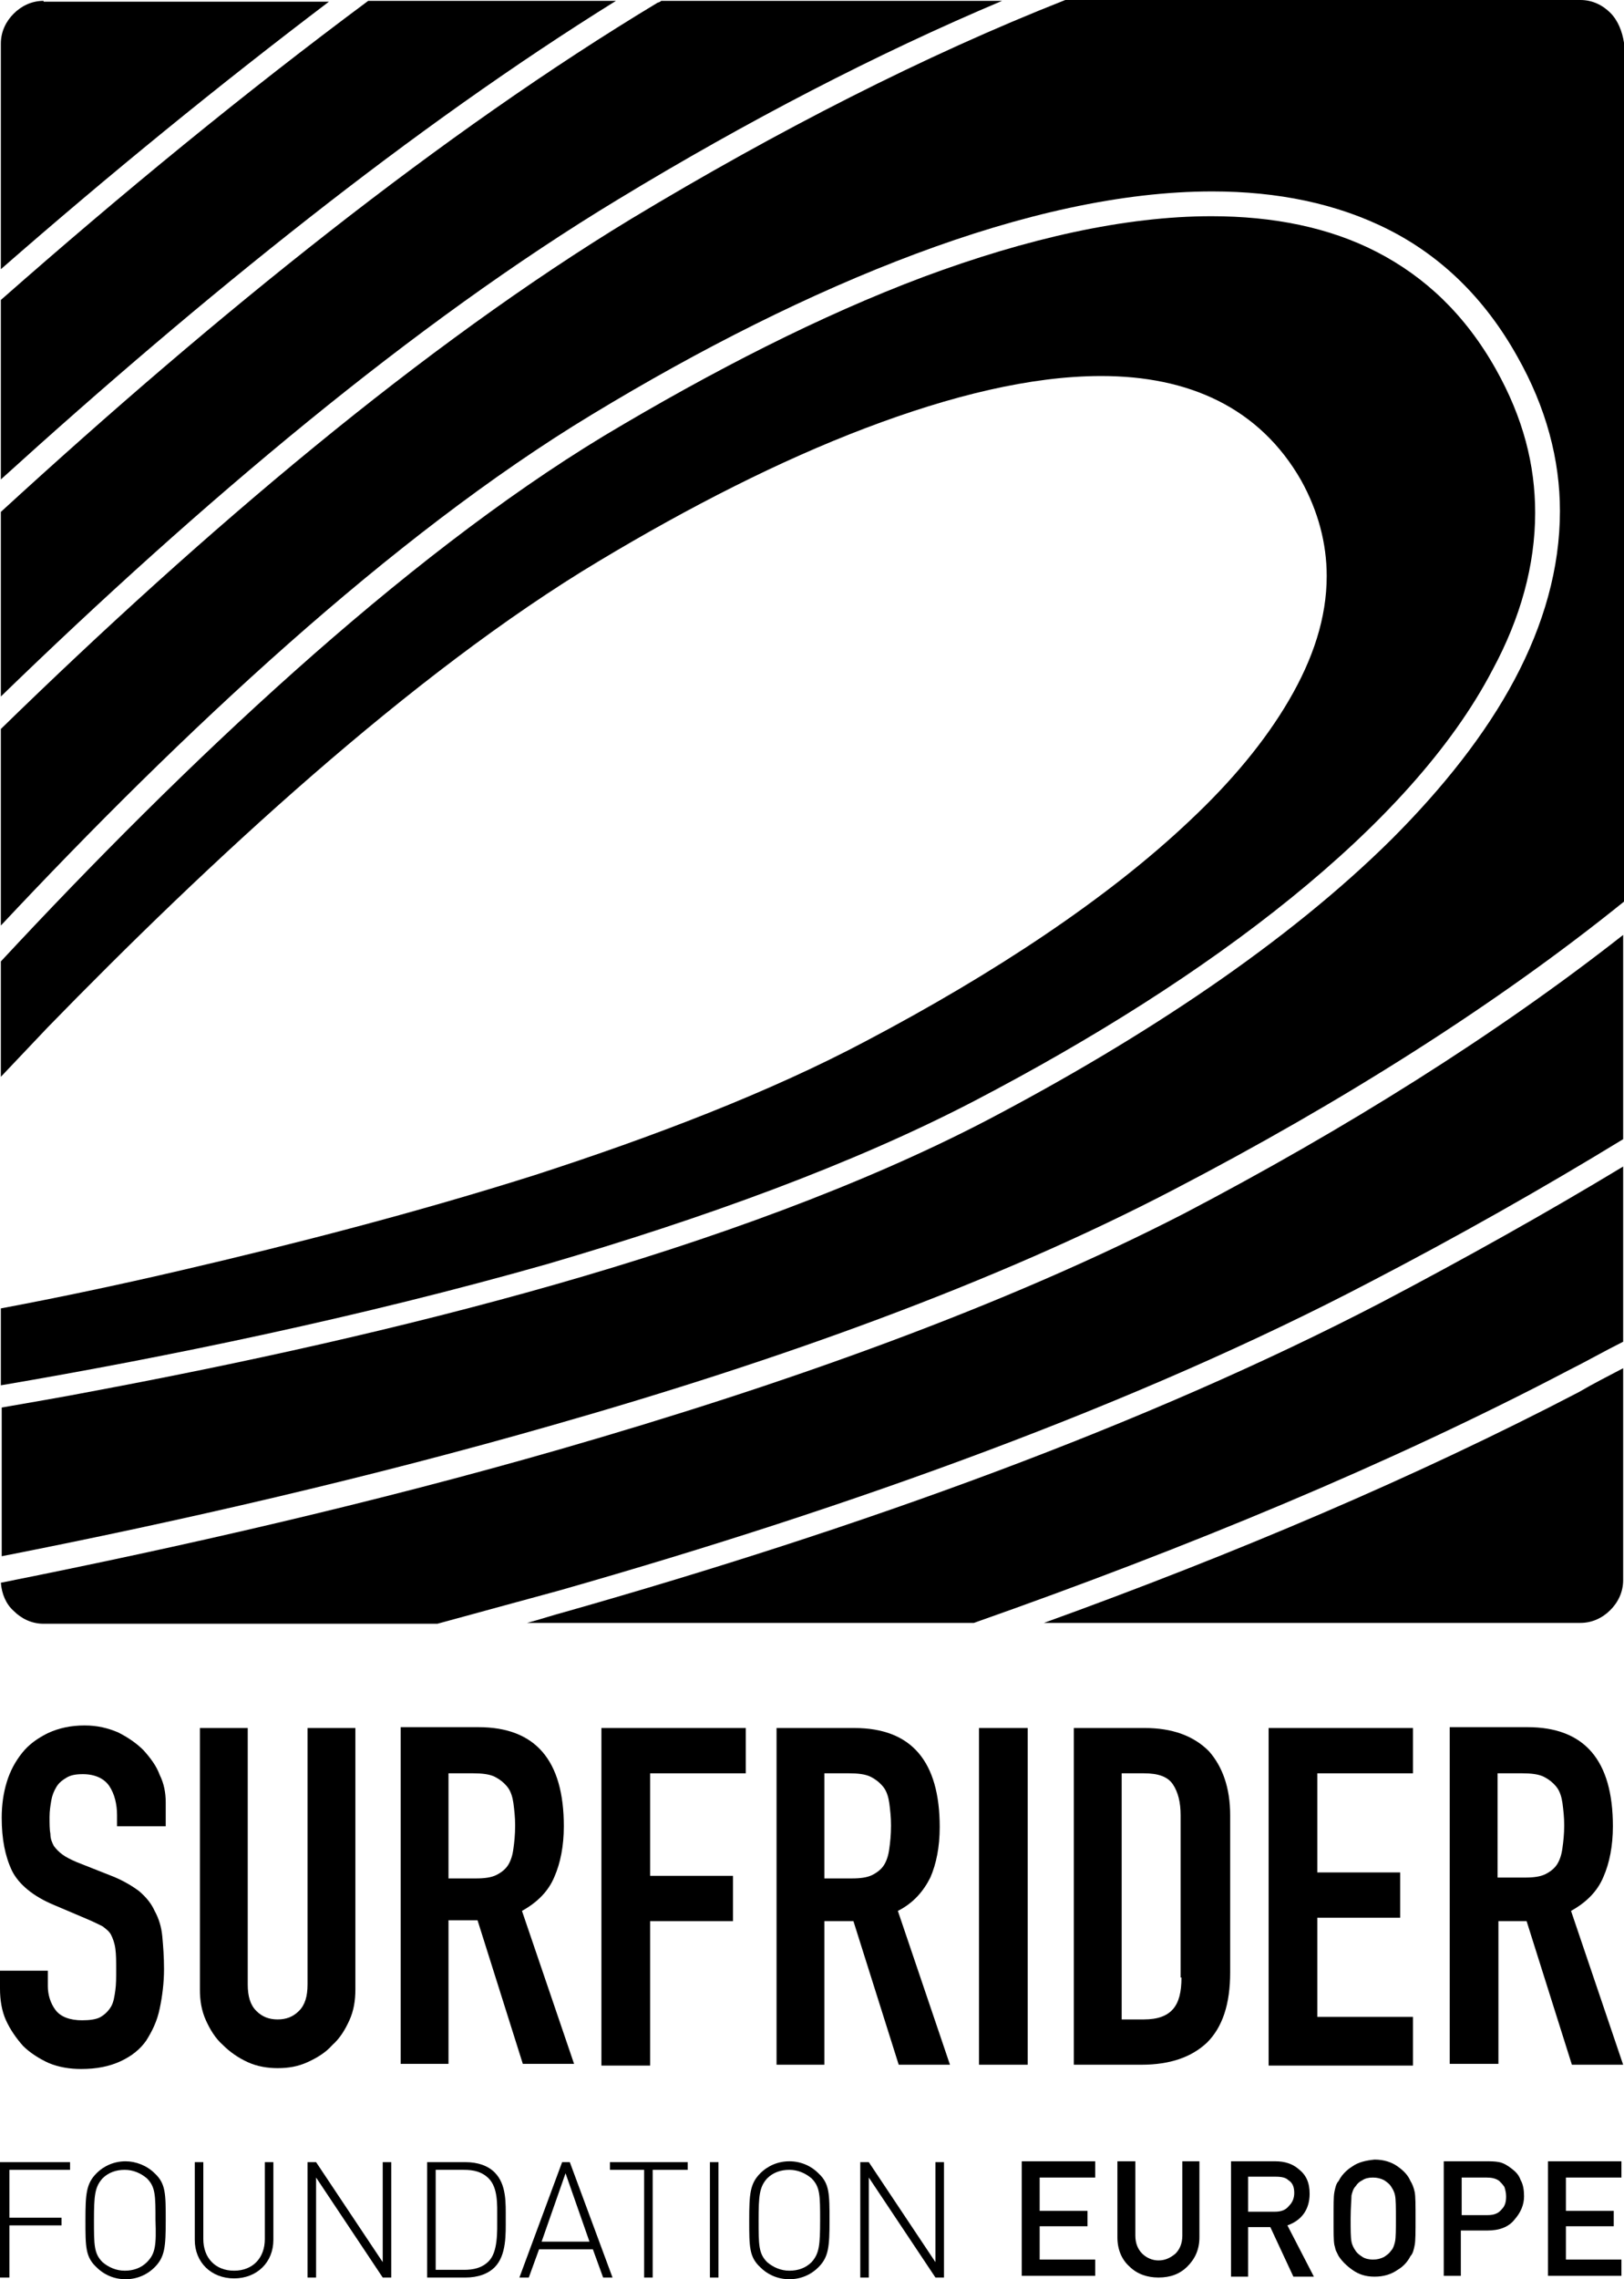 <?xml version="1.0" encoding="UTF-8" standalone="no"?>
<svg
   preserveAspectRatio="xMinYMax"
   viewBox="0 0 190.1 266.7"
   class="styles__SurfRiderLogo-sc-demiz-3 fgXpJJ"
   version="1.1"
   id="svg250"
   sodipodi:docname="Surfrider Plastic Origins.svg"
   width="190.1"
   height="266.7"
   inkscape:version="1.2.2 (b0a84865, 2022-12-01)"
   xmlns:inkscape="http://www.inkscape.org/namespaces/inkscape"
   xmlns:sodipodi="http://sodipodi.sourceforge.net/DTD/sodipodi-0.dtd"
   xmlns="http://www.w3.org/2000/svg"
   xmlns:svg="http://www.w3.org/2000/svg">
  <defs
     id="defs254" />
  <sodipodi:namedview
     id="namedview252"
     pagecolor="#ffffff"
     bordercolor="#666666"
     borderopacity="1.0"
     inkscape:showpageshadow="2"
     inkscape:pageopacity="0.0"
     inkscape:pagecheckerboard="0"
     inkscape:deskcolor="#d1d1d1"
     showgrid="false"
     inkscape:zoom="0.78666667"
     inkscape:cx="137.28814"
     inkscape:cy="138.55932"
     inkscape:window-width="729"
     inkscape:window-height="480"
     inkscape:window-x="0"
     inkscape:window-y="25"
     inkscape:window-maximized="0"
     inkscape:current-layer="svg250" />
  <g
     id="g248"
     transform="translate(-11.3,-11.4)">
    <path
       d="m 77.5,200 c -1.5,0.4 -3,0.9 -4.5,1.3 h 52.3 c 25,-8.8 48.7,-18.6 69.5,-29.5 2.2,-1.1 4.3,-2.3 6.5,-3.4 v -20.5 c -9.1,5.5 -18.6,10.8 -28.3,15.9 -27.7,14.4 -61,26.4 -95.5,36.2"
       id="path182" />
    <path
       d="M 128.6,11.5 H 88.7 c -0.1,0.1 -0.3,0.2 -0.4,0.2 C 62.9,27 36.7,48.1 11.4,71.3 V 92.9 C 34.7,70.3 59.7,49.2 83.7,34.7 c 15,-9.1 30.2,-17 44.9,-23.2"
       id="path184" />
    <path
       d="m 76.8,181 c -21.9,6.3 -44.3,11.4 -65.4,15.6 0.1,1.3 0.6,2.5 1.5,3.3 0.9,0.9 2.1,1.5 3.5,1.5 h 46.1 c 4.8,-1.3 9.5,-2.6 14.3,-3.9 34.4,-9.8 67.6,-21.8 94.9,-36.1 10.2,-5.3 20.1,-10.9 29.6,-16.7 v -23.9 c -14.9,11.7 -32.5,22.7 -51.4,32.6 -21.2,10.9 -46.7,20 -73.1,27.6"
       id="path186" />
    <path
       d="m 125.4,140.2 c 13.8,-7.2 26.5,-15.2 37,-23.7 10.5,-8.5 18.8,-17.5 23.6,-26.7 3.3,-6.1 5,-12.3 5,-18.4 0,-5.6 -1.4,-11.1 -4.6,-16.8 -3.6,-6.4 -8.3,-10.8 -13.9,-13.7 -5.6,-2.9 -12.2,-4.2 -19.4,-4.2 -10.1,0 -21.6,2.6 -33.7,7.1 -12,4.5 -24.7,11 -37.4,18.6 C 58.2,76.8 32.7,101 11.4,123.9 v 13.5 c 1.8,-1.9 3.6,-3.8 5.5,-5.8 18.5,-19 42.5,-41.4 64.6,-54.6 10.5,-6.3 21.1,-11.7 31.1,-15.5 10,-3.8 19.4,-6.1 27.6,-6.1 5.1,0 9.7,0.9 13.7,2.9 4,2 7.3,5.1 9.7,9.3 2,3.6 3,7.4 3,11.2 0,4.9 -1.6,9.7 -4.4,14.5 -2.8,4.8 -6.7,9.5 -11.6,14.1 -9.7,9.2 -23.1,18 -37.9,25.8 -11.3,6 -24.9,11.2 -38.8,15.7 -13.9,4.4 -28.3,8.1 -41.2,11.1 -7.7,1.8 -14.9,3.3 -21.3,4.5 v 9 c 19.4,-3.3 42.2,-8 64,-14.2 18.1,-5.3 35.6,-11.6 50,-19.1"
       id="path188" />
    <path
       d="M 54.4,11.5 C 40,22.2 25.6,34 11.4,46.5 v 21 C 35.1,46 59.6,26.3 83.4,11.5 Z"
       id="path190" />
    <path
       d="m 16.4,11.5 c -1.4,0 -2.6,0.6 -3.5,1.5 -0.9,0.9 -1.5,2.1 -1.5,3.5 V 42.9 C 24.1,31.8 37,21.3 49.8,11.6 H 16.4 Z"
       id="path192" />
    <path
       d="m 133.5,201.3 h 62.8 c 1.4,0 2.6,-0.6 3.5,-1.5 0.9,-0.9 1.5,-2.1 1.5,-3.5 v -24.8 c -1.7,0.9 -3.5,1.8 -5.2,2.8 -19,9.9 -40.2,18.9 -62.6,27"
       id="path194" />
    <path
       d="m 199.8,12.9 c -0.9,-0.9 -2.1,-1.5 -3.5,-1.5 H 136 C 119.5,17.9 102.3,26.7 85.2,37 60.8,51.8 35.2,73.5 11.4,96.7 v 23 c 21,-22.4 45.7,-45.6 69.2,-59.8 12.7,-7.7 25.6,-14.2 37.9,-18.8 12.3,-4.6 24.1,-7.3 34.7,-7.3 7.6,0 14.6,1.4 20.7,4.5 6.1,3.1 11.2,8 15,14.8 3.4,6 5,12.1 5,18.1 0,6.7 -1.9,13.3 -5.3,19.7 -3.4,6.4 -8.4,12.7 -14.4,18.7 -12.1,12 -28.9,23.2 -47.4,32.9 -14.6,7.6 -32.3,14 -50.5,19.2 -18.2,5.2 -37.1,9.3 -54.2,12.5 -3.6,0.7 -7.2,1.3 -10.6,1.9 v 17.4 c 20.9,-4.1 43.1,-9.2 64.7,-15.4 26.3,-7.5 51.6,-16.6 72.5,-27.5 19.6,-10.2 37.7,-21.6 52.7,-33.7 V 16.4 c -0.2,-1.3 -0.7,-2.6 -1.6,-3.5"
       id="path196" />
    <polygon
       points="12.4,271.8 18.5,271.8 18.5,270.9 12.4,270.9 12.4,265.3 19.5,265.3 19.5,264.4 11.3,264.4 11.3,277.9 12.4,277.9 "
       id="polygon198" />
    <path
       d="m 28.5,276.1 c -0.7,0.7 -1.6,1 -2.6,1 -1,0 -1.9,-0.4 -2.6,-1 -1,-1 -1,-2 -1,-4.9 0,-2.9 0.1,-3.9 1,-4.9 0.7,-0.7 1.6,-1 2.6,-1 1,0 1.9,0.4 2.6,1 1,1 1,2 1,4.9 0.1,2.9 0,3.9 -1,4.9 M 26,264.3 c -1.3,0 -2.5,0.5 -3.4,1.4 -1.2,1.2 -1.3,2.4 -1.3,5.5 0,3.1 0,4.3 1.3,5.5 0.9,0.9 2.1,1.4 3.4,1.4 1.3,0 2.5,-0.5 3.4,-1.4 1.2,-1.2 1.3,-2.4 1.3,-5.5 0,-3.1 0,-4.3 -1.3,-5.5 -0.9,-0.9 -2.2,-1.4 -3.4,-1.4"
       id="path200" />
    <path
       d="m 42.3,273.4 c 0,2.2 -1.4,3.7 -3.6,3.7 -2.2,0 -3.6,-1.5 -3.6,-3.7 v -9 h -1 v 9.1 c 0,2.6 1.9,4.5 4.6,4.5 2.7,0 4.6,-1.9 4.6,-4.5 v -9.1 h -1 z"
       id="path202" />
    <polygon
       points="47.3,264.4 47.3,277.9 48.3,277.9 48.3,266.2 56.1,277.9 57.1,277.9 57.1,264.4 56.1,264.4 56.1,276.1 48.3,264.4 "
       id="polygon204" />
    <path
       d="m 68.5,276 c -0.8,0.8 -1.8,1 -2.9,1 h -3.3 v -11.7 h 3.3 c 1.1,0 2.1,0.2 2.9,1 1.1,1.1 1,3.1 1,4.6 0,1.6 0.1,4 -1,5.1 m 0.7,-10.4 c -0.8,-0.8 -2,-1.2 -3.4,-1.2 h -4.5 v 13.5 h 4.5 c 1.4,0 2.6,-0.4 3.4,-1.2 1.4,-1.4 1.3,-3.9 1.3,-5.7 0,-1.8 0.1,-4 -1.3,-5.4"
       id="path206" />
    <path
       d="m 74.7,273.7 2.8,-8 2.8,8 z m 2.4,-9.3 -5,13.5 h 1.1 l 1.2,-3.3 h 6.3 l 1.2,3.3 H 83 l -5,-13.5 z"
       id="path208" />
    <polygon
       points="86.7,277.9 87.7,277.9 87.7,265.3 91.8,265.3 91.8,264.4 82.7,264.4 82.7,265.3 86.7,265.3 "
       id="polygon210" />
    <rect
       x="94.4"
       y="264.4"
       width="1"
       height="13.5"
       id="rect212" />
    <path
       d="m 106.3,276.1 c -0.7,0.7 -1.6,1 -2.6,1 -1,0 -1.9,-0.4 -2.6,-1 -1,-1 -1,-2 -1,-4.9 0,-2.9 0.1,-3.9 1,-4.9 0.7,-0.7 1.6,-1 2.6,-1 1,0 1.9,0.4 2.6,1 1,1 1,2 1,4.9 0,2.9 -0.1,3.9 -1,4.9 m -2.6,-11.8 c -1.3,0 -2.5,0.5 -3.4,1.4 -1.2,1.2 -1.3,2.4 -1.3,5.5 0,3.1 0,4.3 1.3,5.5 0.9,0.9 2.1,1.4 3.4,1.4 1.3,0 2.5,-0.5 3.4,-1.4 1.2,-1.2 1.3,-2.4 1.3,-5.5 0,-3.1 0,-4.3 -1.3,-5.5 -0.9,-0.9 -2.1,-1.4 -3.4,-1.4"
       id="path214" />
    <polygon
       points="112,264.4 112,277.9 113,277.9 113,266.2 120.8,277.9 121.8,277.9 121.8,264.4 120.8,264.4 120.8,276.1 113,264.4 "
       id="polygon216" />
    <path
       d="m 30,246.4 c 0.3,-1.4 0.5,-3 0.5,-4.6 0,-1.4 -0.1,-2.7 -0.2,-3.8 -0.1,-1.1 -0.4,-2.1 -0.9,-3 -0.4,-0.9 -1,-1.6 -1.8,-2.3 -0.8,-0.6 -1.8,-1.2 -3,-1.7 l -4.3,-1.7 c -0.7,-0.3 -1.3,-0.6 -1.7,-0.9 -0.4,-0.3 -0.7,-0.6 -1,-1 -0.2,-0.4 -0.4,-0.8 -0.4,-1.4 -0.1,-0.5 -0.1,-1.2 -0.1,-2 0,-0.7 0.1,-1.3 0.2,-1.9 0.1,-0.6 0.3,-1.1 0.6,-1.6 0.3,-0.5 0.7,-0.8 1.2,-1.1 0.5,-0.3 1.1,-0.4 1.9,-0.4 1.4,0 2.5,0.5 3.1,1.4 0.6,0.9 0.9,2.1 0.9,3.4 v 1.3 h 5.7 v -2.8 c 0,-1.1 -0.2,-2.2 -0.7,-3.2 -0.4,-1.1 -1.1,-2 -1.9,-2.9 -0.8,-0.8 -1.8,-1.5 -3,-2.1 -1.2,-0.5 -2.4,-0.8 -3.9,-0.8 -1.6,0 -3,0.3 -4.3,0.9 -1.2,0.6 -2.2,1.3 -3,2.3 -0.8,1 -1.4,2.1 -1.8,3.4 -0.4,1.3 -0.6,2.7 -0.6,4.2 0,2.5 0.4,4.5 1.2,6.2 0.8,1.6 2.5,3 4.9,4 l 4,1.7 c 0.7,0.3 1.3,0.6 1.7,0.8 0.4,0.3 0.8,0.6 1,1 0.2,0.4 0.4,0.9 0.5,1.6 0.1,0.7 0.1,1.5 0.1,2.5 0,0.9 0,1.7 -0.1,2.4 -0.1,0.7 -0.2,1.4 -0.5,1.9 -0.3,0.5 -0.7,0.9 -1.2,1.2 -0.5,0.3 -1.3,0.4 -2.2,0.4 -1.4,0 -2.5,-0.4 -3.1,-1.2 -0.6,-0.8 -0.9,-1.8 -0.9,-2.8 V 242 h -5.6 v 2.1 c 0,1.3 0.2,2.6 0.7,3.7 0.5,1.1 1.2,2.1 2,3 0.8,0.8 1.9,1.5 3,2 1.2,0.5 2.5,0.7 3.8,0.7 1.8,0 3.3,-0.3 4.6,-0.9 1.3,-0.6 2.3,-1.4 3,-2.4 0.7,-1.1 1.3,-2.3 1.6,-3.8"
       id="path218" />
    <path
       d="m 52.2,247.8 c 0.5,-1.1 0.7,-2.3 0.7,-3.6 v -30.6 h -5.6 v 30 c 0,1.4 -0.3,2.4 -1,3.1 -0.7,0.7 -1.5,1 -2.5,1 -1,0 -1.8,-0.3 -2.5,-1 -0.7,-0.7 -1,-1.7 -1,-3.1 v -30 h -5.6 v 30.6 c 0,1.3 0.2,2.5 0.7,3.6 0.5,1.1 1.1,2.1 2,2.9 0.8,0.8 1.8,1.5 2.9,2 1.1,0.5 2.3,0.7 3.5,0.7 1.3,0 2.4,-0.2 3.5,-0.7 1.1,-0.5 2.1,-1.1 2.9,-2 0.9,-0.8 1.5,-1.8 2,-2.9"
       id="path220" />
    <path
       d="m 71.4,227.7 c -0.1,0.8 -0.3,1.4 -0.6,1.9 -0.3,0.5 -0.8,0.9 -1.4,1.2 -0.6,0.3 -1.4,0.4 -2.4,0.4 h -3.2 v -12.3 h 2.9 c 1,0 1.9,0.1 2.5,0.4 0.6,0.3 1.1,0.7 1.5,1.2 0.4,0.5 0.6,1.2 0.7,1.9 0.1,0.8 0.2,1.6 0.2,2.6 0,1.1 -0.1,2 -0.2,2.7 m 1,7.3 c 1.8,-1 3.1,-2.3 3.8,-4 0.7,-1.6 1.1,-3.6 1.1,-5.9 0,-7.7 -3.3,-11.6 -10,-11.6 h -9.1 v 39.4 h 5.6 v -16.8 h 3.4 l 5.3,16.8 h 6 z"
       id="path222" />
    <polygon
       points="81.7,213.6 81.7,253.1 87.4,253.1 87.4,236.2 97.1,236.2 97.1,230.9 87.4,230.9 87.4,218.9 98.6,218.9 98.6,213.6 "
       id="polygon224" />
    <path
       d="m 115.4,227.7 c -0.1,0.8 -0.3,1.4 -0.6,1.9 -0.3,0.5 -0.8,0.9 -1.4,1.2 -0.6,0.3 -1.4,0.4 -2.4,0.4 h -3.2 v -12.3 h 2.9 c 1,0 1.9,0.1 2.5,0.4 0.6,0.3 1.1,0.7 1.5,1.2 0.4,0.5 0.6,1.2 0.7,1.9 0.1,0.8 0.2,1.6 0.2,2.6 0,1.1 -0.1,2 -0.2,2.7 m 4.8,3.4 c 0.7,-1.6 1.1,-3.6 1.1,-5.9 0,-7.7 -3.3,-11.6 -10,-11.6 h -9.1 V 253 h 5.6 v -16.8 h 3.4 l 5.3,16.8 h 6 l -6.1,-18 c 1.8,-0.9 3,-2.3 3.8,-3.9"
       id="path226" />
    <rect
       x="125.9"
       y="213.6"
       width="5.7"
       height="39.4"
       id="rect228" />
    <path
       d="m 149.6,242.8 c 0,1.7 -0.3,2.9 -1,3.7 -0.7,0.8 -1.8,1.2 -3.4,1.2 h -2.6 v -28.8 h 2.6 c 1.7,0 2.8,0.4 3.4,1.3 0.6,0.9 0.9,2.1 0.9,3.6 v 19 z m -4.3,-29.2 H 137 V 253 h 7.9 c 3.4,0 5.9,-0.9 7.7,-2.6 1.8,-1.8 2.7,-4.5 2.7,-8.2 v -18.4 c 0,-3.2 -0.9,-5.7 -2.5,-7.5 -1.8,-1.8 -4.3,-2.7 -7.5,-2.7"
       id="path230" />
    <polygon
       points="176.7,247.4 165.5,247.4 165.5,235.8 175.2,235.8 175.2,230.5 165.5,230.5 165.5,218.9 176.7,218.9 176.7,213.6 159.8,213.6 159.8,253.1 176.7,253.1 "
       id="polygon232" />
    <path
       d="m 186.6,218.9 h 2.9 c 1,0 1.9,0.1 2.5,0.4 0.6,0.3 1.1,0.7 1.5,1.2 0.4,0.5 0.6,1.2 0.7,1.9 0.1,0.8 0.2,1.6 0.2,2.6 0,1 -0.1,1.9 -0.2,2.6 -0.1,0.8 -0.3,1.4 -0.6,1.9 -0.3,0.5 -0.8,0.9 -1.4,1.2 -0.6,0.3 -1.4,0.4 -2.4,0.4 h -3.2 z m 0,17.3 h 3.4 l 5.3,16.8 h 6 l -6.1,-18 c 1.8,-1 3.1,-2.3 3.8,-4 0.7,-1.6 1.1,-3.6 1.1,-5.9 0,-7.7 -3.3,-11.6 -10,-11.6 H 181 v 39.4 h 5.7 v -16.7 z"
       id="path234" />
    <polygon
       points="139.5,266.2 133,266.2 133,270.1 138.6,270.1 138.6,271.9 133,271.9 133,275.8 139.5,275.8 139.5,277.7 130.9,277.7 130.9,264.3 139.5,264.3 "
       id="polygon236" />
    <path
       d="m 142.2,264.3 h 2 v 8.7 c 0,0.9 0.3,1.6 0.8,2.1 0.5,0.5 1.2,0.8 1.9,0.8 0.8,0 1.4,-0.3 2,-0.8 0.5,-0.5 0.8,-1.2 0.8,-2.1 v -8.7 h 2 v 8.9 c 0,1.4 -0.5,2.5 -1.4,3.4 -0.9,0.9 -2,1.3 -3.4,1.3 -1.3,0 -2.5,-0.4 -3.4,-1.3 -0.9,-0.8 -1.4,-2 -1.4,-3.4 v -8.9 z"
       id="path238" />
    <path
       d="m 157.4,270.2 h 3.1 c 0.8,0 1.3,-0.2 1.7,-0.7 0.4,-0.4 0.6,-0.9 0.6,-1.5 0,-0.7 -0.2,-1.2 -0.7,-1.5 -0.3,-0.3 -0.8,-0.4 -1.5,-0.4 h -3.2 z m -2.1,-5.9 h 5.3 c 1.1,0 2,0.3 2.7,0.9 0.9,0.7 1.3,1.6 1.3,2.9 0,1.8 -0.9,3.1 -2.6,3.7 l 3.1,6 h -2.4 L 160,272 h -2.6 v 5.8 h -2 v -13.5 z"
       id="path240" />
    <path
       d="m 169.4,271 c 0,1.3 0,2.2 0.1,2.7 0.1,0.5 0.3,0.8 0.5,1.1 0.2,0.3 0.5,0.5 0.8,0.7 0.3,0.2 0.8,0.3 1.2,0.3 0.5,0 0.9,-0.1 1.3,-0.3 0.3,-0.2 0.6,-0.4 0.8,-0.7 0.3,-0.3 0.4,-0.7 0.5,-1.1 0.1,-0.5 0.1,-1.4 0.1,-2.7 0,-1.3 0,-2.2 -0.1,-2.7 -0.1,-0.5 -0.3,-0.8 -0.5,-1.1 -0.2,-0.3 -0.5,-0.5 -0.8,-0.7 -0.4,-0.2 -0.8,-0.3 -1.3,-0.3 -0.5,0 -0.9,0.1 -1.2,0.3 -0.4,0.2 -0.6,0.4 -0.8,0.7 -0.3,0.3 -0.4,0.7 -0.5,1.1 0,0.5 -0.1,1.4 -0.1,2.7 m -2,0 c 0,-1.6 0,-2.6 0.1,-3.1 0.1,-0.5 0.2,-1 0.5,-1.3 0.3,-0.6 0.8,-1.2 1.6,-1.7 0.7,-0.5 1.6,-0.7 2.6,-0.8 1.1,0 2,0.3 2.7,0.8 0.7,0.5 1.2,1 1.5,1.7 0.2,0.3 0.4,0.8 0.5,1.3 0.1,0.5 0.1,1.6 0.1,3.1 0,1.5 0,2.6 -0.1,3.1 -0.1,0.5 -0.2,1 -0.5,1.3 -0.3,0.6 -0.8,1.2 -1.5,1.6 -0.7,0.5 -1.6,0.8 -2.7,0.8 -1.1,0 -1.9,-0.3 -2.6,-0.8 -0.7,-0.5 -1.2,-1 -1.6,-1.6 -0.1,-0.2 -0.2,-0.4 -0.3,-0.6 -0.1,-0.2 -0.1,-0.4 -0.2,-0.7 -0.1,-0.5 -0.1,-1.5 -0.1,-3.1"
       id="path242" />
    <path
       d="m 182.4,270.6 h 3 c 0.8,0 1.3,-0.2 1.7,-0.7 0.4,-0.4 0.5,-0.9 0.5,-1.5 0,-0.4 -0.1,-0.8 -0.2,-1.1 -0.2,-0.3 -0.4,-0.5 -0.6,-0.7 -0.4,-0.3 -0.9,-0.4 -1.5,-0.4 h -2.9 z m -2,-6.3 h 4.9 c 0.5,0 1,0 1.5,0.1 0.5,0.1 1,0.4 1.5,0.8 0.4,0.3 0.8,0.7 1,1.3 0.3,0.5 0.4,1.2 0.4,1.9 0,1 -0.4,1.9 -1.1,2.7 -0.7,0.9 -1.8,1.3 -3.2,1.3 h -3.1 v 5.3 h -2 v -13.4 z"
       id="path244" />
    <polygon
       points="201.1,266.2 194.6,266.2 194.6,270.1 200.2,270.1 200.2,271.9 194.6,271.9 194.6,275.8 201.1,275.8 201.1,277.7 192.5,277.7 192.5,264.3 201.1,264.3 "
       id="polygon246" />
  </g>
</svg>
